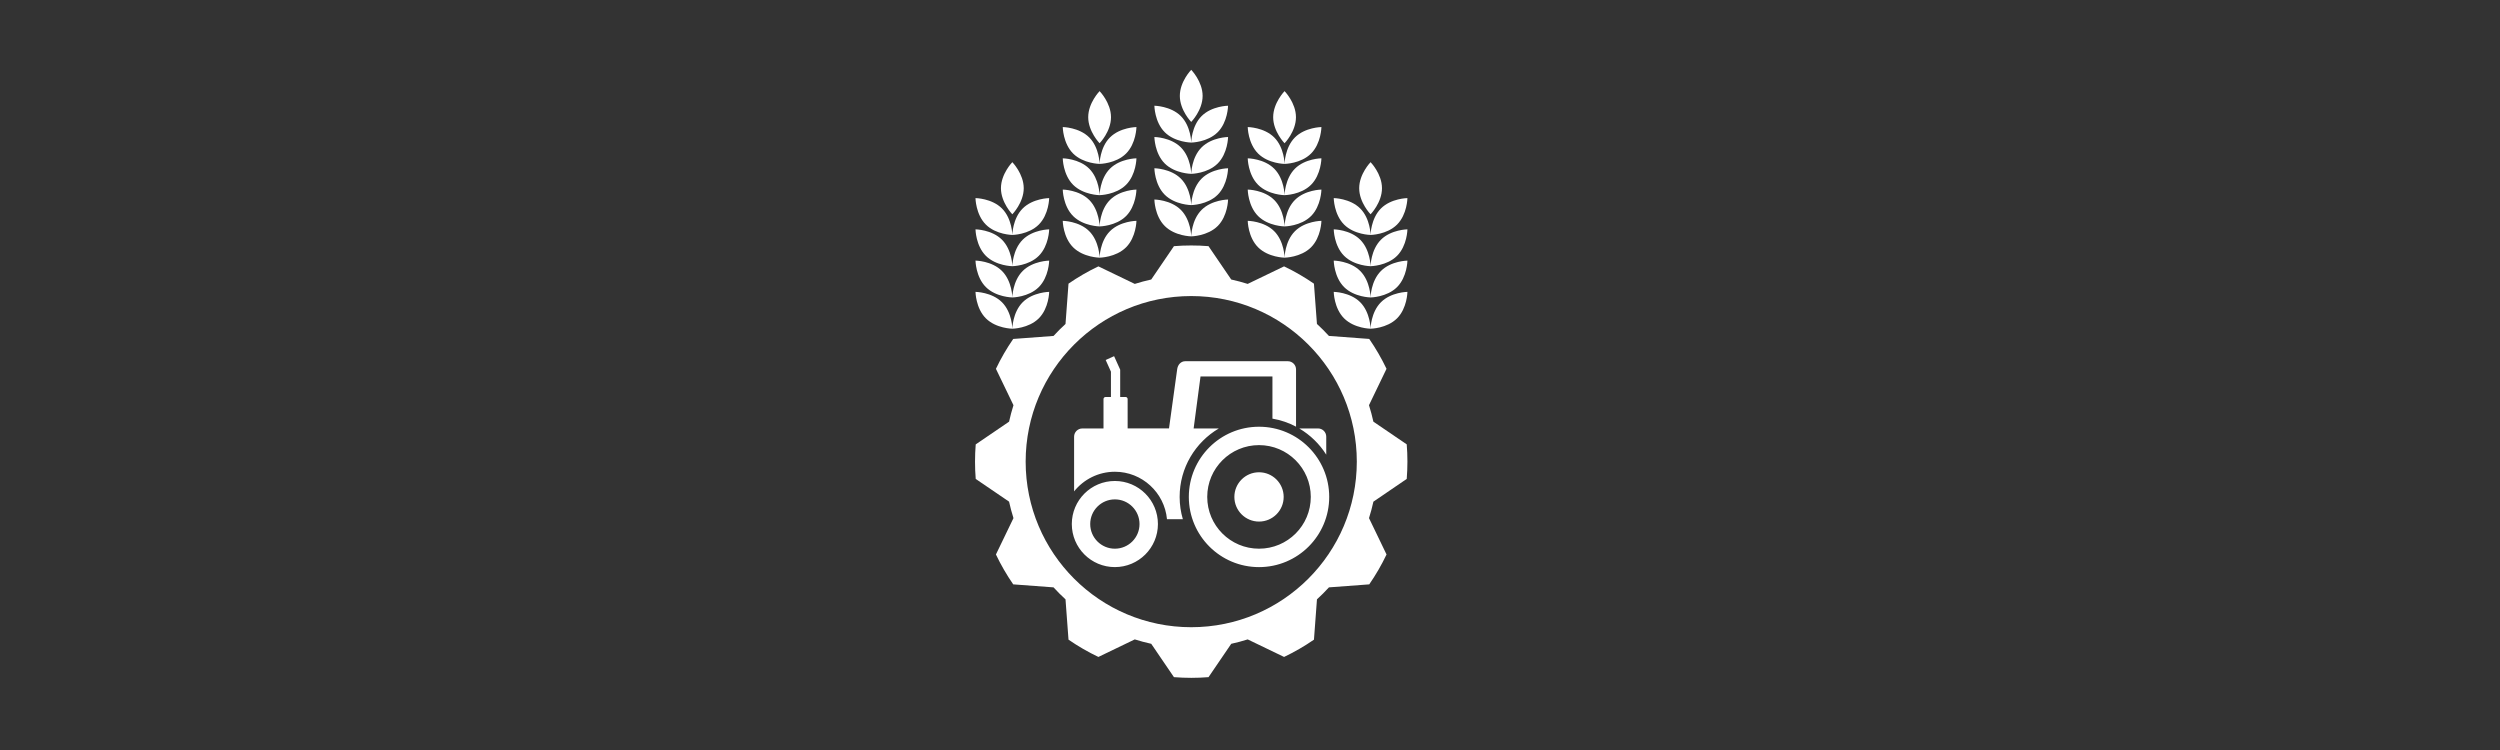 <?xml version="1.0" encoding="utf-8"?>
<!-- Generator: Adobe Illustrator 17.0.0, SVG Export Plug-In . SVG Version: 6.00 Build 0)  -->
<!DOCTYPE svg PUBLIC "-//W3C//DTD SVG 1.1//EN" "http://www.w3.org/Graphics/SVG/1.1/DTD/svg11.dtd">
<svg version="1.1" id="Layer_1" xmlns="http://www.w3.org/2000/svg" xmlns:xlink="http://www.w3.org/1999/xlink" x="0px" y="0px"
	 width="130px" height="39px" viewBox="0 0 130 39" enable-background="new 0 0 130 39" xml:space="preserve">
<rect x="0" y="0" width="130" height="39" fill="#333333" stroke="none"/>
<g>
	<path fill="#FFFFFF" d="M65.469,22.19c-2.016,0-3.65,1.634-3.65,3.65c0,2.016,1.634,3.65,3.65,3.65c2.016,0,3.65-1.634,3.65-3.65
		C69.119,23.824,67.485,22.19,65.469,22.19z M65.469,28.532c-1.487,0-2.693-1.205-2.693-2.693c0-1.487,1.206-2.693,2.693-2.693
		c1.487,0,2.692,1.206,2.692,2.693C68.162,27.327,66.956,28.532,65.469,28.532z M68.965,23.643v-0.937
		c0-0.235-0.192-0.427-0.427-0.427h-0.978C68.13,22.615,68.612,23.084,68.965,23.643z M63.38,22.279h-1.311l0.358-2.704h3.74v2.194
		c0.436,0.074,0.849,0.217,1.227,0.417v-2.976c0-0.235-0.192-0.427-0.427-0.427h-5.328c-0.235,0-0.398,0.184-0.427,0.427
		l-0.424,3.068h-2.151V20.75c0-0.059-0.048-0.107-0.107-0.107h-0.28v-1.42l-0.317-0.702l-0.438,0.198l0.274,0.608v1.317h-0.28
		c-0.059,0-0.107,0.048-0.107,0.107v1.529h-1.102c-0.235,0-0.427,0.192-0.427,0.427v2.845c0.499-0.622,1.264-1.021,2.122-1.021
		c1.415,0,2.58,1.086,2.708,2.468h0.825c-0.108-0.368-0.167-0.757-0.167-1.159C61.339,24.324,62.16,22.998,63.38,22.279z
		 M65.469,24.558c-0.708,0-1.282,0.574-1.282,1.282c0,0.708,0.574,1.282,1.282,1.282c0.708,0,1.282-0.574,1.282-1.282
		C66.751,25.132,66.177,24.558,65.469,24.558z M57.973,25.011c-1.237,0-2.239,1.003-2.239,2.239c0,1.236,1.002,2.239,2.239,2.239
		c1.236,0,2.239-1.003,2.239-2.239C60.212,26.014,59.21,25.011,57.973,25.011z M57.973,28.532c-0.708,0-1.282-0.574-1.282-1.282
		c0-0.708,0.574-1.282,1.282-1.282c0.708,0,1.282,0.574,1.282,1.282C59.255,27.959,58.681,28.532,57.973,28.532z"/>
	<path fill="#FFFFFF" d="M73.15,24.904c0.023-0.297,0.036-0.596,0.036-0.898c0-0.303-0.012-0.602-0.036-0.899l-1.734-1.181
		c-0.064-0.29-0.14-0.576-0.229-0.856l0.912-1.892c-0.259-0.543-0.56-1.063-0.899-1.554l-2.096-0.156
		c-0.198-0.217-0.406-0.425-0.623-0.623l-0.156-2.095c-0.491-0.339-1.01-0.64-1.554-0.899l-1.892,0.912
		c-0.28-0.089-0.566-0.165-0.856-0.229l-1.181-1.734c-0.296-0.024-0.596-0.036-0.899-0.036c-0.303,0-0.602,0.012-0.898,0.036
		l-1.181,1.734c-0.291,0.064-0.576,0.14-0.856,0.229l-1.892-0.912c-0.543,0.259-1.063,0.56-1.554,0.899l-0.156,2.096
		c-0.217,0.198-0.425,0.406-0.623,0.623l-2.096,0.156c-0.339,0.491-0.64,1.01-0.899,1.554l0.912,1.892
		c-0.089,0.28-0.165,0.566-0.229,0.856l-1.734,1.181c-0.024,0.297-0.036,0.596-0.036,0.899c0,0.302,0.012,0.602,0.036,0.898
		l1.734,1.181c0.064,0.291,0.14,0.576,0.229,0.856l-0.912,1.891c0.259,0.543,0.56,1.063,0.899,1.554l2.096,0.156
		c0.198,0.217,0.406,0.425,0.623,0.623l0.156,2.096c0.491,0.339,1.01,0.64,1.554,0.899l1.892-0.912
		c0.28,0.089,0.566,0.165,0.856,0.229l1.181,1.734c0.297,0.023,0.596,0.036,0.899,0.036c0.303,0,0.602-0.012,0.899-0.036
		l1.181-1.734c0.291-0.064,0.576-0.14,0.856-0.229l1.892,0.912c0.543-0.259,1.063-0.56,1.554-0.899l0.156-2.096
		c0.217-0.198,0.425-0.406,0.623-0.623l2.096-0.156c0.339-0.491,0.64-1.01,0.899-1.554l-0.912-1.891
		c0.089-0.28,0.165-0.566,0.229-0.856L73.15,24.904z M61.944,32.615c-4.755,0-8.61-3.855-8.61-8.61c0-4.755,3.855-8.61,8.61-8.61
		c4.755,0,8.61,3.855,8.61,8.61C70.553,28.76,66.699,32.615,61.944,32.615z"/>
	<path fill="#FFFFFF" d="M63.859,5.498c0,0-0.848,0.01-1.377,0.539c-0.529,0.529-0.539,1.377-0.539,1.377s0.848-0.01,1.377-0.539
		C63.849,6.346,63.859,5.498,63.859,5.498z M61.944,7.414c0,0-0.01-0.848-0.539-1.377c-0.529-0.529-1.377-0.539-1.377-0.539
		s0.01,0.848,0.539,1.377C61.096,7.404,61.944,7.414,61.944,7.414z M62.536,4.986c0-0.748-0.593-1.355-0.593-1.355
		s-0.592,0.606-0.592,1.355c0,0.748,0.592,1.355,0.592,1.355S62.536,5.734,62.536,4.986z M60.028,10.375c0,0,0.01,0.848,0.539,1.377
		c0.529,0.529,1.377,0.539,1.377,0.539s-0.01-0.848-0.539-1.377C60.876,10.384,60.028,10.375,60.028,10.375z M60.028,7.124
		c0,0,0.01,0.848,0.539,1.377c0.529,0.529,1.377,0.539,1.377,0.539s-0.01-0.848-0.539-1.377C60.876,7.134,60.028,7.124,60.028,7.124
		z M61.944,9.04c0,0,0.848-0.01,1.377-0.539c0.529-0.529,0.539-1.377,0.539-1.377s-0.848,0.01-1.377,0.539
		C61.953,8.192,61.944,9.04,61.944,9.04z M61.944,10.665c0,0,0.848-0.01,1.377-0.539c0.529-0.529,0.539-1.377,0.539-1.377
		s-0.848,0.01-1.377,0.539C61.953,9.817,61.944,10.665,61.944,10.665z M60.028,8.749c0,0,0.01,0.848,0.539,1.377
		c0.529,0.529,1.377,0.539,1.377,0.539s-0.01-0.848-0.539-1.377C60.876,8.759,60.028,8.749,60.028,8.749z M61.944,12.291
		c0,0,0.848-0.01,1.377-0.539c0.529-0.529,0.539-1.377,0.539-1.377s-0.848,0.01-1.377,0.539
		C61.953,11.443,61.944,12.291,61.944,12.291z"/>
	<path fill="#FFFFFF" d="M68.714,6.607c0,0-0.848,0.01-1.377,0.539c-0.529,0.529-0.539,1.377-0.539,1.377s0.848-0.01,1.377-0.539
		C68.704,7.455,68.714,6.607,68.714,6.607z M66.798,8.523c0,0-0.01-0.848-0.539-1.377s-1.377-0.539-1.377-0.539
		s0.01,0.848,0.539,1.377C65.95,8.513,66.798,8.523,66.798,8.523z M67.39,6.094c0-0.748-0.593-1.355-0.593-1.355
		s-0.592,0.606-0.592,1.355c-0.001,0.748,0.592,1.355,0.592,1.355S67.39,6.843,67.39,6.094z M64.882,11.483
		c0,0,0.01,0.848,0.539,1.377c0.529,0.529,1.377,0.539,1.377,0.539s-0.01-0.848-0.539-1.377
		C65.73,11.493,64.882,11.483,64.882,11.483z M64.882,8.233c0,0,0.01,0.848,0.539,1.377c0.529,0.529,1.377,0.539,1.377,0.539
		s-0.01-0.848-0.539-1.377C65.73,8.242,64.882,8.233,64.882,8.233z M66.798,10.148c0,0,0.848-0.01,1.377-0.539
		c0.529-0.529,0.539-1.377,0.539-1.377s-0.848,0.01-1.377,0.539C66.808,9.3,66.798,10.148,66.798,10.148z M66.798,11.774
		c0,0,0.848-0.01,1.377-0.539c0.529-0.529,0.539-1.377,0.539-1.377s-0.848,0.01-1.377,0.539
		C66.808,10.926,66.798,11.774,66.798,11.774z M64.882,9.858c0,0,0.01,0.848,0.539,1.377c0.529,0.529,1.377,0.539,1.377,0.539
		s-0.01-0.848-0.539-1.377C65.73,9.868,64.882,9.858,64.882,9.858z M66.798,13.399c0,0,0.848-0.01,1.377-0.539
		c0.529-0.529,0.539-1.377,0.539-1.377s-0.848,0.01-1.377,0.539C66.808,12.551,66.798,13.399,66.798,13.399z"/>
	<path fill="#FFFFFF" d="M73.186,10.301c0,0-0.848,0.01-1.377,0.539c-0.529,0.529-0.539,1.377-0.539,1.377s0.848-0.01,1.377-0.539
		C73.176,11.149,73.186,10.301,73.186,10.301z M71.27,12.217c0,0-0.01-0.848-0.539-1.377c-0.529-0.529-1.377-0.539-1.377-0.539
		s0.01,0.848,0.539,1.377C70.422,12.207,71.27,12.217,71.27,12.217z M71.863,9.788c0-0.748-0.593-1.355-0.593-1.355
		s-0.592,0.606-0.592,1.355c0,0.748,0.592,1.355,0.592,1.355S71.863,10.536,71.863,9.788z M69.354,15.177
		c0,0,0.01,0.848,0.539,1.377c0.529,0.529,1.377,0.539,1.377,0.539s-0.01-0.848-0.539-1.377
		C70.202,15.187,69.354,15.177,69.354,15.177z M69.354,11.926c0,0,0.01,0.848,0.539,1.377c0.529,0.529,1.377,0.539,1.377,0.539
		s-0.01-0.848-0.539-1.377C70.202,11.936,69.354,11.926,69.354,11.926z M71.27,13.842c0,0,0.848-0.01,1.377-0.539
		c0.529-0.529,0.539-1.377,0.539-1.377s-0.848,0.01-1.377,0.539C71.28,12.994,71.27,13.842,71.27,13.842z M71.27,15.468
		c0,0,0.848-0.01,1.377-0.539c0.529-0.529,0.539-1.377,0.539-1.377s-0.848,0.01-1.377,0.539C71.28,14.62,71.27,15.468,71.27,15.468z
		 M69.354,13.551c0,0,0.01,0.848,0.539,1.377c0.529,0.529,1.377,0.539,1.377,0.539s-0.01-0.848-0.539-1.377
		C70.202,13.561,69.354,13.551,69.354,13.551z M71.27,17.093c0,0,0.848-0.01,1.377-0.539c0.529-0.529,0.539-1.377,0.539-1.377
		s-0.848,0.01-1.377,0.539C71.28,16.245,71.27,17.093,71.27,17.093z"/>
	<path fill="#FFFFFF" d="M54.557,10.301c0,0-0.848,0.01-1.377,0.539c-0.529,0.529-0.539,1.377-0.539,1.377s0.848-0.01,1.377-0.539
		C54.547,11.149,54.557,10.301,54.557,10.301z M52.641,12.217c0,0-0.01-0.848-0.539-1.377c-0.529-0.529-1.377-0.539-1.377-0.539
		s0.01,0.848,0.539,1.377C51.794,12.207,52.641,12.217,52.641,12.217z M53.234,9.788c0-0.748-0.593-1.355-0.593-1.355
		s-0.592,0.606-0.592,1.355c0,0.748,0.592,1.355,0.592,1.355S53.234,10.536,53.234,9.788z M50.726,15.177
		c0,0,0.01,0.848,0.539,1.377c0.529,0.529,1.377,0.539,1.377,0.539s-0.01-0.848-0.539-1.377
		C51.573,15.187,50.726,15.177,50.726,15.177z M50.726,11.926c0,0,0.01,0.848,0.539,1.377c0.529,0.529,1.377,0.539,1.377,0.539
		s-0.01-0.848-0.539-1.377C51.573,11.936,50.726,11.926,50.726,11.926z M52.641,13.842c0,0,0.848-0.01,1.377-0.539
		c0.529-0.529,0.539-1.377,0.539-1.377s-0.848,0.01-1.377,0.539C52.651,12.994,52.641,13.842,52.641,13.842z M52.641,15.468
		c0,0,0.848-0.01,1.377-0.539c0.529-0.529,0.539-1.377,0.539-1.377s-0.848,0.01-1.377,0.539
		C52.651,14.62,52.641,15.468,52.641,15.468z M50.726,13.551c0,0,0.01,0.848,0.539,1.377c0.529,0.529,1.377,0.539,1.377,0.539
		s-0.01-0.848-0.539-1.377C51.573,13.561,50.726,13.551,50.726,13.551z M52.641,17.093c0,0,0.848-0.01,1.377-0.539
		c0.529-0.529,0.539-1.377,0.539-1.377s-0.848,0.01-1.377,0.539C52.651,16.245,52.641,17.093,52.641,17.093z"/>
	<path fill="#FFFFFF" d="M59.095,6.607c0,0-0.848,0.01-1.377,0.539c-0.529,0.529-0.539,1.377-0.539,1.377s0.848-0.01,1.377-0.539
		C59.085,7.455,59.095,6.607,59.095,6.607z M57.179,8.523c0,0-0.01-0.848-0.539-1.377c-0.529-0.529-1.377-0.539-1.377-0.539
		s0.01,0.848,0.539,1.377C56.332,8.513,57.179,8.523,57.179,8.523z M57.772,6.094c0-0.748-0.593-1.355-0.593-1.355
		s-0.592,0.606-0.592,1.355c0,0.748,0.592,1.355,0.592,1.355S57.772,6.843,57.772,6.094z M55.263,11.483c0,0,0.01,0.848,0.539,1.377
		c0.529,0.529,1.377,0.539,1.377,0.539s-0.01-0.848-0.539-1.377C56.111,11.493,55.263,11.483,55.263,11.483z M55.263,8.233
		c0,0,0.01,0.848,0.539,1.377c0.529,0.529,1.377,0.539,1.377,0.539S57.169,9.3,56.64,8.771C56.111,8.242,55.263,8.233,55.263,8.233z
		 M57.179,10.148c0,0,0.848-0.01,1.377-0.539c0.529-0.529,0.539-1.377,0.539-1.377s-0.848,0.01-1.377,0.539
		C57.189,9.3,57.179,10.148,57.179,10.148z M57.179,11.774c0,0,0.848-0.01,1.377-0.539c0.529-0.529,0.539-1.377,0.539-1.377
		s-0.848,0.01-1.377,0.539C57.189,10.926,57.179,11.774,57.179,11.774z M55.263,9.858c0,0,0.01,0.848,0.539,1.377
		c0.529,0.529,1.377,0.539,1.377,0.539s-0.01-0.848-0.539-1.377C56.111,9.868,55.263,9.858,55.263,9.858z M57.179,13.399
		c0,0,0.848-0.01,1.377-0.539c0.529-0.529,0.539-1.377,0.539-1.377s-0.848,0.01-1.377,0.539
		C57.189,12.551,57.179,13.399,57.179,13.399z"/>
</g>
<g>
</g>
<g>
</g>
<g>
</g>
<g>
</g>
<g>
</g>
<g>
</g>
</svg>

